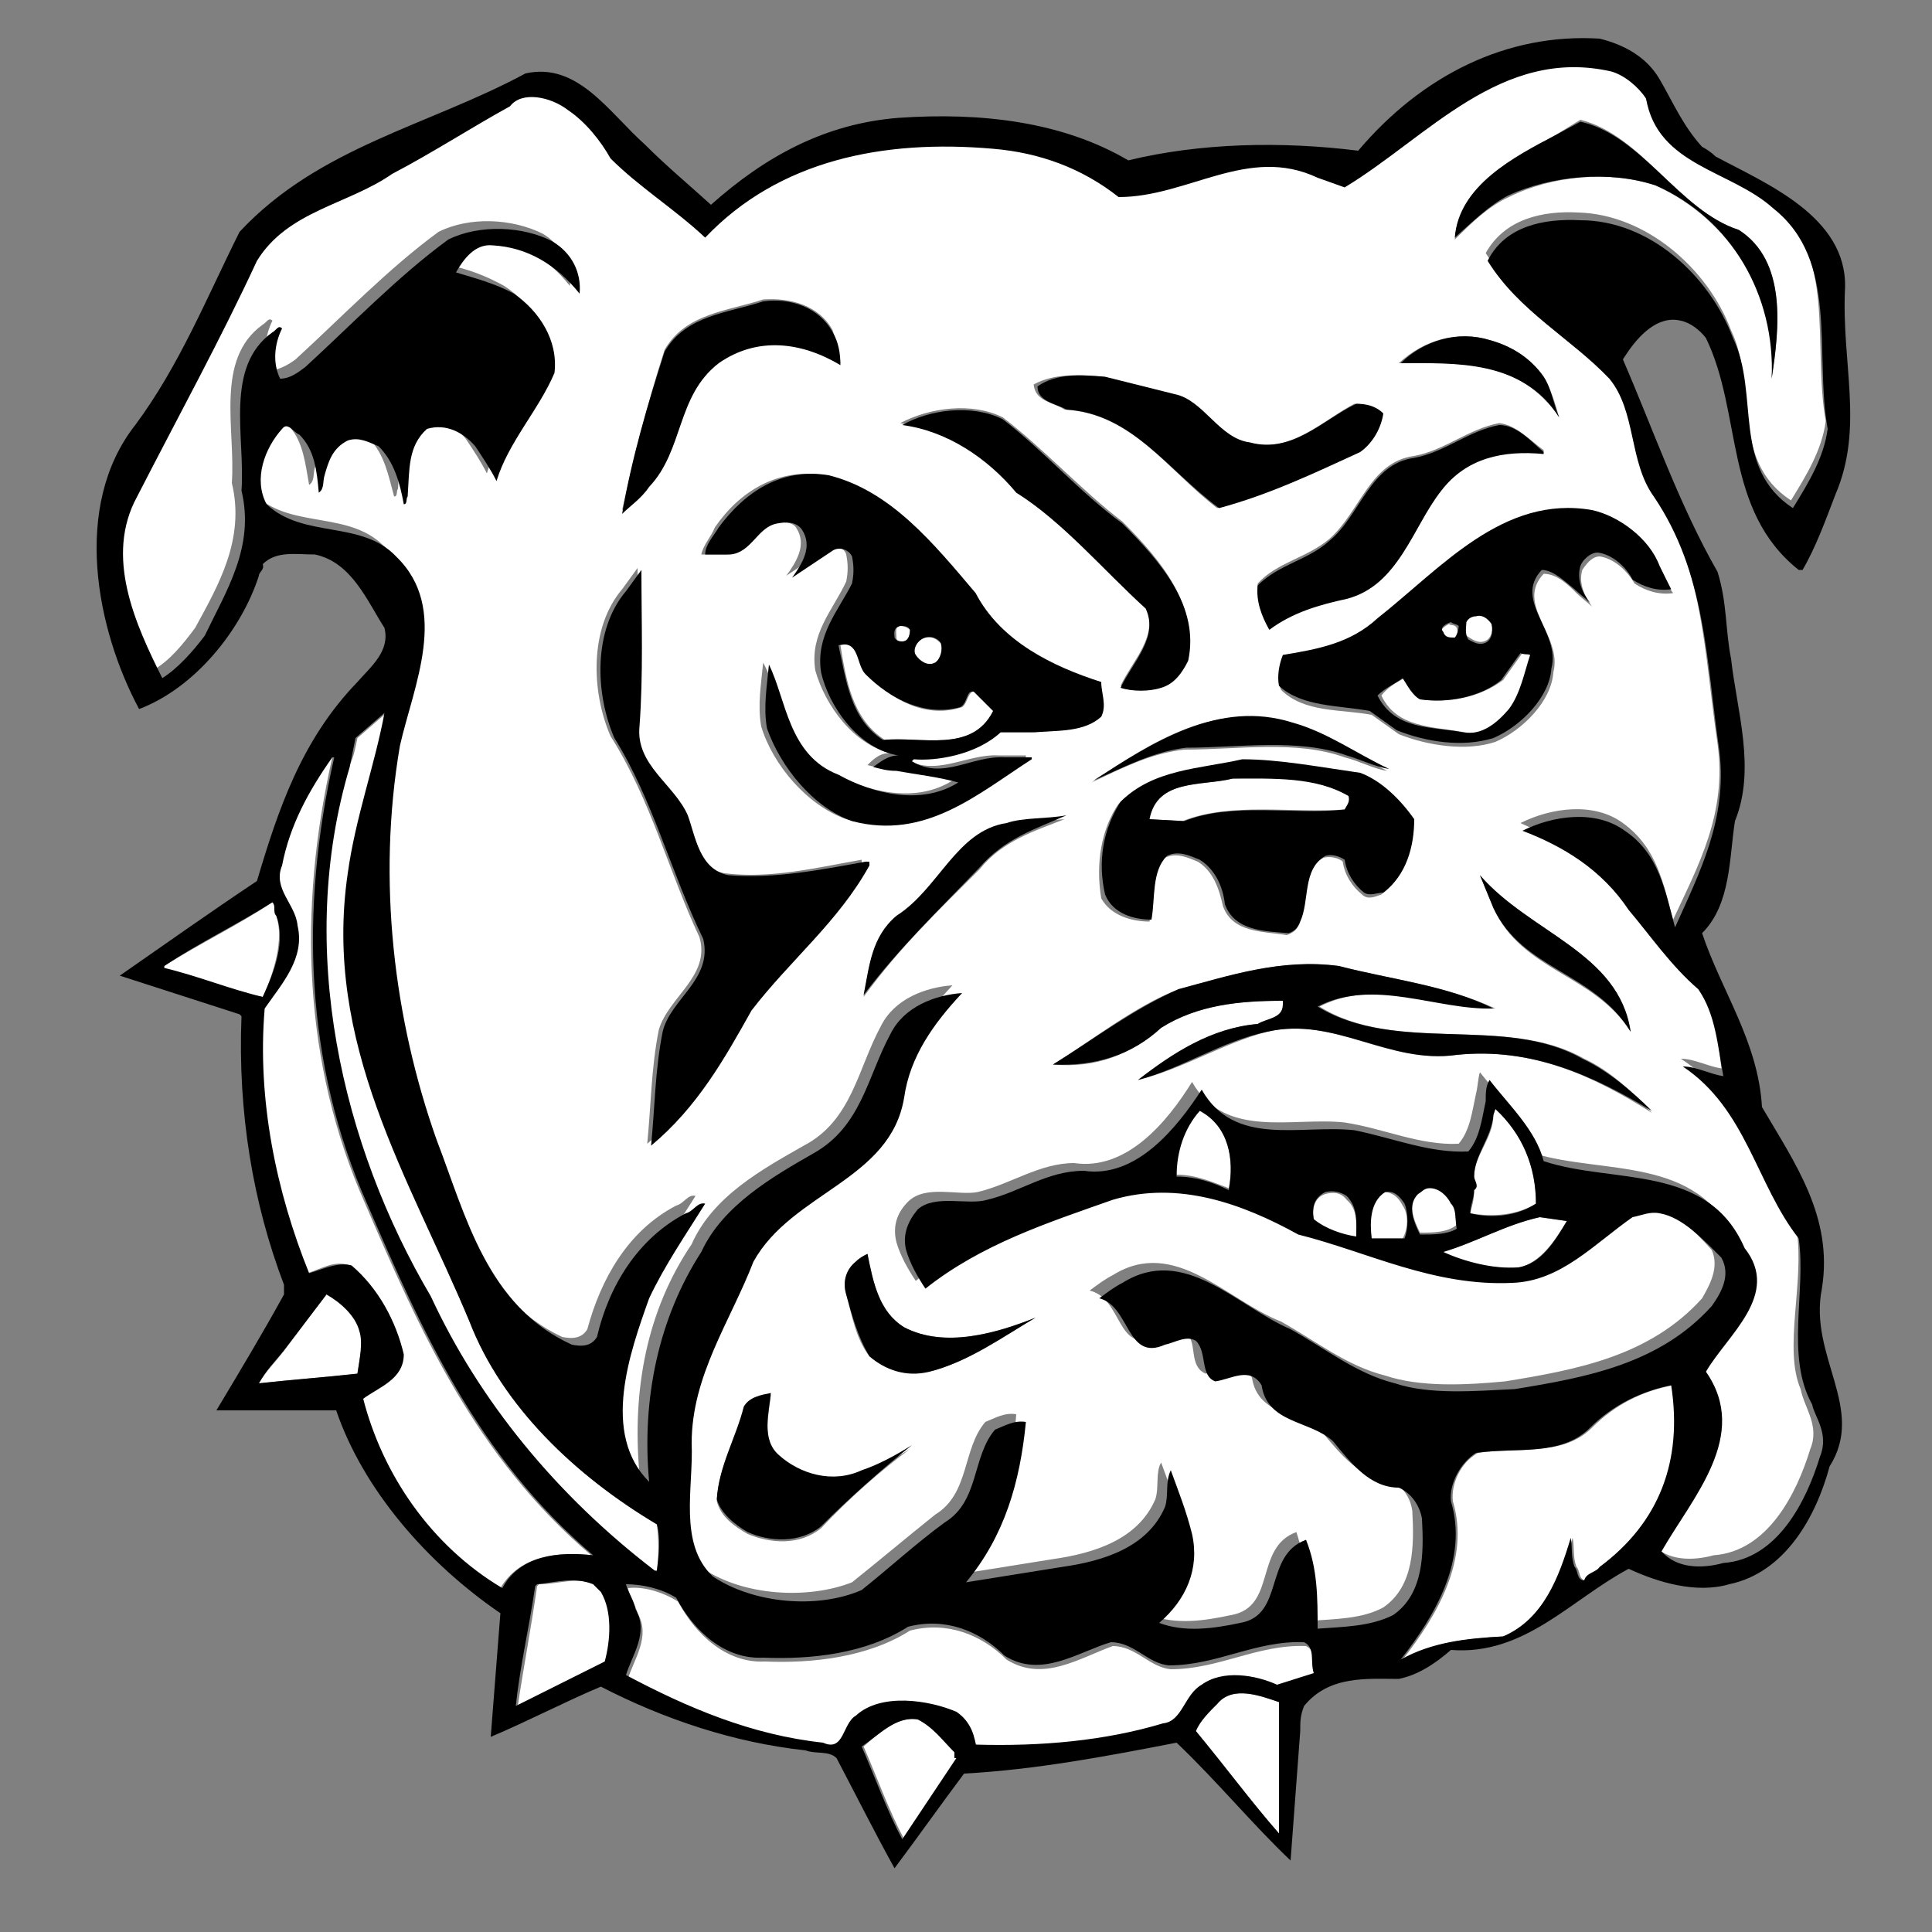 <?xml version="1.0" encoding="utf-8"?>
<!-- Generator: Adobe Illustrator 18.1.1, SVG Export Plug-In . SVG Version: 6.00 Build 0)  -->
<!DOCTYPE svg PUBLIC "-//W3C//DTD SVG 1.1//EN" "http://www.w3.org/Graphics/SVG/1.1/DTD/svg11.dtd">
<svg version="1.1" xmlns="http://www.w3.org/2000/svg" xmlns:xlink="http://www.w3.org/1999/xlink" x="0px" y="0px"
	 viewBox="0 0 100 100" enable-background="new 0 0 100 100" xml:space="preserve">

<rect x="0" y="0" width="100" height="100" fill="#808080" stroke="none"/>

<g id="AREA_2">
	<g>
		<path fill="#FFFFFF" d="M22.2,67.1c2.5,5.4,6.5,10.3,11.6,14.2H34c0.1-0.7,0.1-1.6,0-2.4c-4.2-2.5-8-6.1-9.7-10.5
			c-3-7.3-7.5-14.4-6.2-23.2c0.4-2.9,1.3-5.6,1.9-8.3l-1.5,1.3c-0.1,0.5-0.2,1-0.4,1.4C15.2,49.1,17.6,59.3,22.2,67.1z"/>
		<path fill="#FFFFFF" d="M67.6,85.2c-2.5-0.1-4.5,1.2-7,1.2c-1.1-0.1-1.8-1.2-3-1.2c-1.7,0.6-3.6,1.9-5.5,0.7c-1.3-1.3-3.1-2-5-1.5
			c-2.2,1.4-5.1,1.7-7.5,1.6c-2,0.1-3.6-1.4-4.5-3.1c-0.8-0.5-1.8-0.8-2.6-0.7c0.1,0.5,0.4,0.9,0.5,1.3c0.7,1.2-0.2,2.4-0.5,3.4
			c3.2,1.7,6.5,3.1,10.2,3.5c1.1,0.5,1-1,1.7-1.4c1.3-1.3,3.8-0.8,5.2-0.2c0.6,0.4,0.8,1.1,1,1.7c3.3,0,6.7-0.2,9.7-1.1
			c1-0.1,1.1-1.5,2-2c1.1-0.8,2.8-0.5,3.9,0l1.9-0.5C67.9,86.2,68.2,85.5,67.6,85.2z"/>
		<path fill="#FFFFFF" d="M30.6,80.5c-6-5.1-8.9-11.7-11.7-18.2c-3.2-7.2-3.5-15.2-1.7-23.1h-0.1c-1.2,1.7-2.2,3.5-2.6,5.6
			c-0.5,1.2,0.7,2,0.8,3.1c0.4,1.8-0.8,3-1.7,4.3c-0.5,4.7,0.6,9.5,2.3,13.7c0.7-0.2,1.4-0.7,2.2-0.4c1.5,1.2,2.3,2.8,2.7,4.6
			c0.1,1.3-1.3,1.7-2.1,2.3c1,3.8,3.5,7.6,7.2,9.8C26.9,80.5,28.9,80.3,30.6,80.5z"/>
		<path fill="#FFFFFF" d="M93,63.7c-2.3-2.9-2.7-6.8-6-8.9c0.7,0,1.4,0.4,2.1,0.5c-0.2-1.6-0.3-3.2-1.3-4.5
			c-1.4-1.2-2.5-2.8-3.6-4.1c-1.4-2.1-3.5-3.2-5.5-4.1c1.6-0.8,3.8-1.1,5.3,0c1.8,1.3,2.1,3.2,2.6,5c1.3-2.8,2.8-5.5,2.3-9.1
			c-0.7-4.7-0.7-9.2-3.4-13.2c-1.3-1.8-0.8-4.4-2.3-6.1c-2-2.1-4.7-3.6-6.3-6.1c1-1.8,3-2.2,4.8-2.1c3.5,0.1,6.7,2.9,7.9,6.1
			c1.4,2.9-0.1,6.7,3.1,8.8c0.8-1.3,1.6-2.6,1.8-4.1c-0.7-3.9,0.6-8.7-2.8-11.4c-2.1-2.1-6-2.3-6.6-5.7c-0.4-0.7-1.1-1.3-1.8-1.4
			c-5.6-1.3-9.5,3.4-13.8,6L68.2,9c-3.6-1.6-6.7,1-10.3,1c-1.9-1.4-4.1-2.3-6.5-2.5c-5.6-0.5-11.1,0.7-14.9,4.6
			c-1.6-1.4-3.3-2.5-4.9-4.1c-0.6-0.8-1.4-1.9-2.2-2.5c-1-0.7-2.4-1-3.5-0.4c-2.1,1.1-4.1,2.4-6.1,3.5c-2.3,1.6-5.4,1.9-7,4.5
			c-1.9,4.1-4,8.2-6.2,12.2c-1.6,3.1-0.1,6.7,1.3,9.4c0.9-0.5,1.6-1.4,2.2-2.2c1.2-2.2,2.6-4.6,1.9-7.5c0.2-2.8-0.9-6.4,1.6-8.2
			c0.2-0.1,0.3-0.4,0.5-0.2c-0.4,0.8-0.5,1.8-0.1,2.6c0.5-0.1,0.9-0.3,1.3-0.6c2.4-2.2,4.8-4.7,7.4-6.6c1.6-0.8,3.8-0.7,5.4,0.1
			c1,0.6,1.5,1.7,1.4,2.7c-1.2-1.5-2.7-2.4-4.5-2.5c-0.9-0.1-1.5,0.8-1.9,1.4c1.1,0.2,2.1,0.6,3,1.1c1.4,0.9,2.3,2.4,2.1,4.1
			c-0.8,2-2.4,3.6-3,5.6c-0.3-0.6-0.7-1.2-1.1-1.8c-0.6-0.7-1.5-1.2-2.5-0.9c-1,0.9-0.9,2.1-1,3.5c-0.1,0.1,0,0.4-0.2,0.4
			c-0.3-1.1-0.5-2.2-1.3-3c-0.5-0.2-1-0.6-1.6-0.3c-0.7,0.3-0.9,1.1-1.2,1.8c-0.1,0.3,0,0.7-0.3,0.9c-0.2-1.1-0.3-2.2-1-3
			c-0.3,0-0.6-0.7-0.9-0.3c-0.9,1-1.5,2.6-0.8,3.9c1.9,1.7,4.9,0.7,6.7,2.7c2.8,2.7,1,6.8,0.2,9.8c-1.2,7.1-0.3,14.2,1.9,20.4
			c1.6,3.9,2.7,8.6,7,10.6c0.5,0.1,1,0.1,1.3-0.4c0.7-2.6,2.1-5.1,4.6-6.4c0.4-0.1,0.6-0.6,1-0.5c-1,1.6-2.1,3.2-2.9,4.9
			c-1,2.8-2.5,7,0,9.5c-0.4-4.4,0.4-8.5,2.7-11.9c1.1-2.5,3.7-3.9,5.8-5.1c2.5-1.3,2.8-4,4-6.2c0.7-1.4,2.3-2,3.7-2.1
			c-1.5,1.6-2.7,3.3-3,5.4c-0.7,4.3-5.9,4.9-7.8,8.5c-1.2,3.1-3.1,5.9-3.2,9.4c0.1,2.4-0.7,5.2,1.1,6.9c2.1,1.4,5.4,1.6,7.7,0.7
			c1.5-1.2,2.8-2.3,4.3-3.5c1.8-1.1,1.4-3.4,2.6-4.8c0.5-0.2,1-0.5,1.6-0.4c-0.2,3.1-1.1,5.9-3.1,8.3l5-0.8c2.1-0.3,4.4-1,5.3-3.1
			c0.2-0.6,0-1.4,0.3-1.9c0.4,1.1,0.8,2.1,1.1,3.3c0.4,1.8-0.3,3.4-1.7,4.6c1.4,0.5,2.8,0.3,4.2,0c2.4-0.4,1.2-3.5,3.4-4.3
			c0.5,1.5,0.6,3,0.6,4.6c1.4-0.1,2.8-0.1,3.9-0.7c1.6-1.1,1.6-3.2,1.5-5c-0.1-0.7-0.5-1.3-1.2-1.6c-1.4,0-2.5-1.3-3.4-2.4
			c-1.2-1.1-3.4-0.9-3.7-2.9c-0.6-1-1.6-0.3-2.4-0.2c-0.9-0.4-0.4-1.6-1-2.1c-0.5-0.3-1.1,0-1.6,0.2c-2,0.9-1.7-2-3.4-2.4
			c0.4-0.3,0.8-0.6,1.2-0.8c3.2-2,5.9,1.3,8.7,2.4c1.8,1,3.4,2.3,5.4,2.8c1.8,0.6,4.1,0.5,6.2,0.3c3.7-0.6,7.5-1.3,10.2-4.3
			c0.4-0.7,0.9-1.6,0.5-2.5c-0.9-1-2-2.1-3.2-2.3c-0.5-0.1-0.9,0-1.4,0.2c-2,1.4-3.7,3.3-6.2,3.4c-4.1,0.2-7.4-1.6-11.1-2.5
			c-2.9-1.6-6.1-2.8-9.6-1.8c-3.4,1.2-6.8,2.2-9.7,4.6c-0.4-0.6-0.8-1.3-1-2c-0.2-0.8,0-1.5,0.6-2.1c0.9-0.9,2.6-0.3,3.6-0.5
			c1.7-0.4,3.2-1.5,5-1.5c2.7,0.4,4.8-2.1,6.1-4.2c1.7,3,5.2,1.8,7.9,2.1c2,0.3,3.9,1.2,5.9,1.1c0.6-0.7,0.7-1.7,0.9-2.6
			c0.1-0.4,0.1-0.8,0.2-1.1c1.1,1.4,2.4,2.6,2.8,4.2c3.6,1.1,8.5,0.1,10.4,4.5c1.9,2.4-0.9,4.5-2,6.4c2.3,3.3-0.7,6.5-2.3,9.3
			c0.8,0.9,2.1,0.9,3.2,0.6c2.8-0.2,4.3-3.2,5-5.5c0.5-1.2-0.3-2.1-0.5-3.1C92.3,69.8,93.4,66.4,93,63.7z M42.5,79.1
			c-1.1,0.9-2.6,0.8-3.8,0.3c-0.7-0.4-1.4-0.9-1.6-1.7c0.1-1.8,1-3.2,1.4-4.8c0.2-0.6,0.9-0.6,1.4-0.7c-0.1,1-0.5,2.4,0.4,3.2
			c1.1,1,2.8,1.5,4.2,0.9c0.9-0.3,1.8-0.8,2.6-1.3C45.6,76.1,43.9,77.6,42.5,79.1z M46.8,68.7c2.1,1.1,4.8,0.3,6.8-0.5
			c-1.7,1-3.5,2.3-5.5,2.8c-1.2,0.2-2.2-0.1-3.1-0.8c-0.7-0.9-0.9-2.1-1.2-3.2c-0.2-0.6,0-1.3,0.5-1.7c0.2-0.2,0.4-0.3,0.6-0.4
			C45.2,66.4,45.5,67.9,46.8,68.7z M84.4,53.4c-1.9-3-5.6-3.1-7.1-6.4l-0.7-1.7C79.2,48.3,83.8,49.3,84.4,53.4z M82.5,26.6
			c1.4,0.3,2.9,1.5,3.5,2.9c0.2,0.4,0.3,0.8,0.6,1.2c-0.7,0.1-1.4-0.1-2-0.5c-0.4-0.7-1.1-1.3-1.8-1.4c-0.4,0-0.7,0.4-0.9,0.7
			c-0.2,0.7,0.1,1.3,0.5,1.9c-0.2-0.2-0.6-0.5-0.8-0.7c-0.4-0.4-1-1-1.7-1c-1.5,1.6,1,3.2,0.5,5.1c-0.1,1.5-1.6,3-3,3.6
			c-1.5,0.5-3.5,0.2-5-0.4l-1.4-1c-1.6-0.3-3.5-0.1-4.7-1.3c-0.2-0.5,0-1.1,0.2-1.6c1.8-0.3,3.6-0.7,5-1.7
			C74.7,29.6,77.9,25.8,82.5,26.6z M51.7,39.1l1.4,0v0.1c-2.8,1.8-5.5,4.2-9.3,3.2c-2-0.7-3.8-2.8-4.4-4.8c-0.2-1.1,0-2.2,0.1-3.3
			c1,1.8,1.1,4.8,3.6,5.7c1.8,1,4.3,1.6,6.2,0.4c-1-0.3-2.1-0.4-3.2-0.6c-0.4,0-0.8-0.1-1.2-0.2c0.3-0.3,0.7-0.7,1.3-0.6
			c-2-0.4-3.5-2.5-4-4.3c-0.3-1.9,0.9-3.1,1.6-4.6c0.1-0.5,0.1-0.9,0-1.4c-0.1-0.4-0.7-0.5-1-0.3l-2.1,1.4c0.5-0.7,1.1-1.6,0.5-2.5
			C41,27,40.5,27,40,27.1c-1,0.3-1.3,1.5-2.4,1.6h-1.3c0.1-0.5,0.5-0.9,0.7-1.4c1.3-1.9,3.3-3.1,5.7-2.7c3.2,0.8,5.4,3.5,7.6,6.1
			c1.4,2.5,4.1,3.8,6.5,4.6c0,0.6,0.3,1.3,0,1.8c-0.9,0.8-2.2,0.7-3.4,0.8h-1.8c-1.3,1.1-3.4,1.5-4.8,1.2l-0.1,0.1
			C48.4,40.3,50,39,51.7,39.1z M66.8,37.5c1.8,0.5,3.4,1.6,5,2.4c-0.7-0.1-1.4-0.5-2.2-0.7c-2.5-0.9-5.5-0.4-8.3-0.4
			c-1.8,0.2-3.3,1-4.8,1.7C59.6,38.4,63,36.2,66.8,37.5z M65.1,30.2c1-1.1,2.5-1.3,3.7-2.3c1.6-1.4,2.1-4,4.4-4.3
			c1.6-0.3,2.8-1.4,4.4-1.7c0.9,0.1,1.6,0.9,2.3,1.4v0.1c-2.1-0.1-4,0.2-5.3,1.9c-1.4,1.9-2.2,5-4.9,5.5c-1.4,0.3-2.8,0.6-4,1.6
			C65.4,31.8,65,30.9,65.1,30.2z M57.9,41.6c1.7-1.7,4.1-1.7,6.3-2.2c1.9,0,4,0.4,6.1,0.7c1.2,0.4,2.1,1.4,2.8,2.4
			c0,1.4-0.4,2.9-1.6,3.8c-0.3,0.1-0.7,0.3-1,0c-0.5-0.4-0.9-1-1-1.7c-0.2-0.2-0.7-0.3-1-0.2c-1.3,0.7-0.8,2.3-1.3,3.4
			c0,0.3-0.3,0.5-0.6,0.6c-1.2-0.2-2.8-0.1-3.3-1.5c-0.2-0.9-0.5-1.8-1.3-2.3c-0.5-0.2-1.1-0.5-1.7-0.2c-0.8,0.8-0.6,2.2-0.8,3.3
			c-0.9,0-2-0.3-2.5-1.2C56.7,44.7,57,42.9,57.9,41.6z M80.5,7l1.3-0.8C85,7,86.9,10.9,90,11.9c2.5,1.6,2.1,5.1,1.7,7.7
			c0.3-4.3-2.1-8.2-6-10c-2.4-0.8-5.4-0.5-7.6,0.6c-1.1,0.5-2,1.4-2.8,2.2C75.5,9.6,78.4,8.2,80.5,7z M77.1,17.6
			c1.1,0.3,2.1,0.9,2.8,1.9c0.4,0.7,0.6,1.4,0.8,2.1c-2-3-5.4-2.9-8.3-2.8C73.7,17.6,75.4,17.1,77.1,17.6z M57.1,19.5l3.6,0.9
			c1.5,0.3,2.4,2.3,3.9,2.5c2.2,0.6,3.8-1.1,5.5-2c0.6,0,1,0.2,1.4,0.5c-0.1,0.8-0.5,1.5-1.2,2c-2.4,1.1-4.8,2.2-7.3,2.9
			c-2.6-2-4.4-4.9-7.9-5.1c-0.6-0.4-1.5-0.4-1.6-1.3C54.6,19.3,55.9,19.4,57.1,19.5z M51.9,21.6c2.1,1.6,4.1,3.8,6.2,5.4
			c2,2,3.9,4.3,3.4,7.1c-0.3,0.6-0.7,1.2-1.4,1.4c-0.6,0.2-1.5,0.2-2.1,0c0.6-1.3,2-2.6,1.3-4.1c-2.1-2-4.2-4.4-6.7-6
			c-1.5-1.8-3.6-3.1-6-3.5C48.1,21.1,50.3,20.8,51.9,21.6z M34.4,18.1c1.1-1.9,3.3-2,5.1-2.6c1.4-0.1,2.9,0.3,3.6,1.6
			c0.2,0.6,0.3,1.1,0.4,1.7c-2-1.2-4.3-1.5-6.3-0.1c-2.2,1.7-1.8,4.6-3.6,6.4c-0.4,0.5-0.9,0.9-1.4,1.3
			C32.8,23.7,33.5,20.9,34.4,18.1z M38.7,52.2c-1.4,2.5-2.8,5-5.2,7c0.2-2,0.2-3.9,0.6-5.9c0.5-1.7,2.7-2.8,2.1-4.8
			c-1.6-3.4-2.5-7.1-4.6-10.4c-1-2.3-1.1-5.6,0.6-7.6l0.8-1.1c0,2.7,0.1,5.4-0.1,8.1c-0.2,2,1.8,3,2.5,4.6c0.4,1.2,0.6,2.8,2.1,3.1
			c2.4,0.3,4.8-0.3,7.1-0.7v0.2C43.2,47.6,40.6,49.7,38.7,52.2z M50.7,45c-2.2,2.2-4.1,4-6,6.6c0.3-1.5,0.4-3.1,1.7-4.1
			c2.2-1.4,3.1-4.4,5.7-4.8c0.9-0.3,2-0.2,3-0.3C53.6,43,51.9,43.5,50.7,45z M75.4,54.6c-3.6,0.5-6.3-2-9.8-1.2
			c-2.3,0.6-4.3,1.9-6.7,2.5c1.9-1.4,3.9-2.7,6.2-2.9c0.4-0.3,1.3-0.2,1.3-1v-0.2c-2.2,0-4.4,0.2-6.3,1.4c-1.6,1.4-3.4,2.1-5.6,1.9
			c2.1-1.3,4.2-3,6.5-3.9c2.7-0.7,5.3-1.6,8.3-1.2c2.7,0.7,5.5,1,8.1,2.2c-2.9,0-6.2-1.6-9.1-0.1c4,2.5,9.7,0.4,13.7,2.7
			c1.3,0.6,2.5,1.7,3.5,2.8C82.5,55.7,79.3,54.2,75.4,54.6z"/>
		<path fill="#FFFFFF" d="M69.6,41.9c0.1-0.2,0.3-0.4,0.2-0.7c-1.7-1-3.8-1-6-0.9c-1.6,0.4-3.9,0-4.4,2.1l1.8,0.1
			C63.7,41.5,66.9,42.1,69.6,41.9z"/>
		<path fill="#FFFFFF" d="M75.2,33.1c0.2-0.1,0.3-0.3,0.2-0.6c-0.1-0.2-0.3-0.1-0.4-0.2c-0.2,0.1-0.5,0.3-0.4,0.5
			C74.7,33,75,33.1,75.2,33.1z"/>
		<path fill="#FFFFFF" d="M76.8,33.2c0.4-0.1,0.5-0.6,0.4-1c-0.2-0.2-0.4-0.5-0.8-0.4c-0.2,0-0.4,0.2-0.5,0.3
			c-0.1,0.2-0.1,0.6,0,0.8C76.2,33.1,76.5,33.3,76.8,33.2z"/>
		<path fill="#FFFFFF" d="M75.8,37.9c1,0.2,1.8-0.5,2.4-1.2c0.6-0.9,0.8-1.9,1.1-2.8c-0.2,0-0.4,0-0.5-0.1l-1,1.4
			c-1.2,0.9-2.8,1.2-4.2,1c-0.5-0.2-0.7-0.7-0.9-1.1c-0.4,0.2-0.9,0.5-1.2,0.9C72.3,37.7,74.2,37.6,75.8,37.9z"/>
		<path fill="#FFFFFF" d="M51.5,36.8l-1-1c-0.4-0.1-0.4,0.6-0.7,0.8c-1.8,0.6-3.6-0.3-4.9-1.7c-0.5-0.5-0.3-1.8-1.4-1.5
			c0.3,1.8,0.6,3.8,2.3,4.9C47.7,38.1,50.3,39,51.5,36.8z"/>
		<path fill="#FFFFFF" d="M46.7,33.2c0.3,0,0.4-0.3,0.4-0.6c-0.1-0.1-0.3-0.2-0.5-0.2c-0.3,0-0.2,0.4-0.2,0.6
			C46.4,33.2,46.6,33.2,46.7,33.2z"/>
		<path fill="#FFFFFF" d="M48.4,34.3c0.3-0.2,0.4-0.7,0.3-1c-0.2-0.2-0.5-0.4-0.8-0.3c-0.4,0.1-0.7,0.6-0.5,1
			C47.6,34.3,48,34.5,48.4,34.3z"/>
		<path fill="#FFFFFF" d="M62.1,57.4c-0.8,1-1.3,2.2-1.2,3.4c1,0,1.9,0.4,2.7,0.7C63.9,60,63.6,58.3,62.1,57.4z"/>
		<path fill="#FFFFFF" d="M68.6,61.8C68,62,67.9,62.6,68,63.2c0.6,0.4,1.5,0.8,2.2,0.9c0-0.7,0.1-1.5-0.5-2
			C69.4,61.7,69,61.7,68.6,61.8z"/>
		<path fill="#FFFFFF" d="M71.6,61.7c-0.8,0.5-0.8,1.5-0.7,2.4h1.7c0.3-0.5,0.3-1.3,0-1.7C72.4,62,72.1,61.7,71.6,61.7z"/>
		<path fill="#FFFFFF" d="M74,61.4c-0.2,0-0.4,0.2-0.6,0.3c-0.6,0.6-0.2,1.5,0.1,2.1c0.7,0,1.4,0,1.9-0.4c-0.1-0.4,0-0.9-0.3-1.3
			C74.9,61.8,74.5,61.4,74,61.4z"/>
		<path fill="#FFFFFF" d="M76.1,62.8c1.2,0.2,2.4,0.1,3.4-0.5c0-2-0.7-3.6-2.1-4.9l-0.1,0.3c0,1.2-1,2.1-1,3.2c0,0.2,0.2,0.5,0,0.7
			C76.3,62.1,76.2,62.4,76.1,62.8z"/>
		<path fill="#FFFFFF" d="M81.1,63.2L79.7,63c-1.8,0.4-3.3,1.3-5,1.8c1.1,0.6,2.6,0.9,3.9,0.8C79.7,65.4,80.5,64.2,81.1,63.2z"/>
		<path fill="#FFFFFF" d="M86.6,71.7c-1.6,0.3-3,1-4.2,2.2c-1.5,1.5-3.9,1-5.9,1.3c-0.9,0.5-1.4,1.6-1.3,2.5c0.9,3-0.8,5.9-2.6,8.2
			c1.5-0.9,3.4-1.1,5.3-1.2c2.1-0.9,2.9-3.1,3.5-5.1c0.1,0.5,0,1,0.2,1.5c0.2,0.2,0.1,0.7,0.5,0.7c0.1-0.4,0.6-0.4,0.8-0.7
			C85.9,78.8,87.1,75.6,86.6,71.7z"/>
		<path fill="#FFFFFF" d="M63,88.2c-0.5,0.4-0.9,0.9-1.1,1.4c1.4,1.8,2.9,3.7,4.3,5.3l0-6.8C65.3,87.8,63.8,87.2,63,88.2z"/>
		<path fill="#FFFFFF" d="M47.6,89c-1.2-0.2-2.1,0.7-2.9,1.4c0.7,1.6,1.3,3.3,2.1,4.8l2.8-4.2v-0.2C48.9,90.1,48.4,89.4,47.6,89z"/>
		<path fill="#FFFFFF" d="M30.8,82c-1-0.4-1.9,0-2.9,0l-0.1,0.1c-0.3,2.1-0.7,4.2-1,6.2l4.6-2.3c0.2-1.1,0.4-2.6-0.1-3.6L30.8,82z"
			/>
		<path fill="#FFFFFF" d="M16.9,67l-2.2,2.9c-0.5,0.7-0.9,1-1.3,1.7c1.8-0.2,3.3-0.3,5.1-0.5c0.1-0.7,0.3-1.6,0.2-2.3
			C18.4,68,17.6,67.4,16.9,67z"/>
		<path fill="#FFFFFF" d="M14.3,47.4c-0.1-0.2,0-0.5-0.2-0.7c-1.8,1.2-3.7,2.1-5.6,3.3v0.2c1.7,0.4,3.4,1.1,5.1,1.4
			C14.2,50.3,14.7,48.6,14.3,47.4z"/>
	</g>
</g>
<g id="AREA_1">
	<g>
		<path d="M94.3,66.7c0.6-3.7-1.4-6.5-3.1-9.4c-0.2-3.4-2.1-6-3.1-9c1.5-1.5,1.4-3.9,1.7-5.8c1.1-2.7,0.1-5.7-0.2-8.4
			c-0.3-1.5-0.2-2.9-0.7-4.5c-2-3.5-3.3-7.3-4.9-11l0.2-0.3c0.6-0.9,1.6-2,2.8-1.7c0.5,0.1,1,0.5,1.3,0.9c1.9,3.9,0.9,8.9,4.8,12
			h0.2c0.7-1.2,1.2-2.6,1.7-3.9c1.5-3.5,0.3-6.8,0.5-10.7c0.1-3.7-4.1-5.4-6.7-6.8c-0.2-0.2-0.5-0.4-0.7-0.5c-1-1.1-1.5-2.3-2.2-3.5
			C85.2,2.9,84,2.3,82.8,2C78,1.7,73.6,3.9,70.3,7.8c-4-0.5-8.2-0.4-11.9,0.5C55,6.3,50.8,5.8,46.5,6.1c-3.8,0.3-6.9,2-9.7,4.5
			c-1.1-1-2.3-2-3.4-3.1c-1.9-1.7-3.5-4.3-6.2-3.7c-5,2.7-10.7,3.8-14.8,8.2c-1.7,3.4-3.1,6.9-5.4,10C3.7,26.2,5,32.6,7.2,36.7
			c2.9-1.1,5.3-4.1,6.2-6.9c0-0.2,0.3-0.3,0.2-0.6c0.7-0.7,1.7-0.5,2.7-0.5c1.9,0.4,2.7,2.4,3.6,3.8c0.3,1.2-0.7,2-1.4,2.8
			c-2.9,3-4.1,6.6-5.2,10.3c-2.4,1.6-4.8,3.3-7.1,4.9l6.2,2l0.1,0.1c-0.2,5,0.6,9.7,2.2,13.9v0.5c-1.1,2-2.3,4-3.5,6h6.2
			c1.4,4.1,4.7,7.9,8.5,10.5l-0.5,6.4c1.9-0.8,3.8-1.8,5.7-2.6c3.3,1.7,6.9,2.9,10.6,3.3c0.5,0.2,1.2,0,1.6,0.4c1,1.9,2,3.9,3,5.7
			c1.2-1.6,2.4-3.3,3.6-4.9c3.7-0.2,7.4-0.9,11-1.6c2.1,2,3.9,4.2,5.9,6.1l0.5-6.7c0-0.5,0-0.8,0.2-1.3c1.3-1.6,3.3-1.4,4.9-1.4
			c1-0.2,1.9-0.8,2.7-1.5c3.8,0.3,6.2-2.6,9.2-4.2c1.5,0.7,3.5,1.3,5.2,0.8c2.9-0.6,4.5-3.5,5.2-6.1C96.6,72.9,93.6,70.2,94.3,66.7z
			 M18.4,38.2l1.5-1.3c-0.5,2.7-1.5,5.4-1.9,8.3C16.7,54,21.2,61,24.3,68.4c1.7,4.4,5.5,8,9.7,10.5c0.2,0.7,0.1,1.6,0,2.4h-0.1
			c-5.1-3.9-9.1-8.8-11.6-14.2c-4.6-7.8-7-18-4.2-27.4C18.2,39.2,18.3,38.7,18.4,38.2z M8.5,50.1V50c1.8-1.2,3.7-2.1,5.6-3.3
			c0.2,0.2,0,0.5,0.2,0.7c0.5,1.3-0.1,2.9-0.7,4.2C11.9,51.2,10.2,50.5,8.5,50.1z M18.5,71.1c-1.8,0.2-3.3,0.3-5.1,0.5
			c0.4-0.7,0.8-1.1,1.3-1.7l2.2-2.9c0.7,0.4,1.5,1.1,1.7,1.9C18.8,69.5,18.6,70.4,18.5,71.1z M26,82.2c-3.7-2.2-6.2-5.9-7.2-9.8
			c0.8-0.6,2.1-1,2.1-2.3c-0.4-1.7-1.3-3.4-2.7-4.6c-0.7-0.2-1.5,0.2-2.2,0.4c-1.7-4.2-2.7-9-2.3-13.7c0.9-1.3,2.1-2.6,1.7-4.3
			c-0.1-1.1-1.3-1.9-0.8-3.1c0.4-2.1,1.4-3.9,2.6-5.6h0.1c-1.8,7.9-1.5,15.9,1.7,23.1c2.8,6.5,5.7,13.1,11.7,18.2
			C28.9,80.3,26.9,80.5,26,82.2z M31.3,86l-4.6,2.3c0.2-2,0.7-4.1,1-6.2l0.1-0.1c1-0.1,1.9-0.4,2.9,0l0.4,0.4
			C31.7,83.4,31.6,84.9,31.3,86z M49.5,91l-2.8,4.2c-0.8-1.5-1.4-3.2-2.1-4.8c0.9-0.6,1.8-1.6,2.9-1.4c0.8,0.4,1.3,1.1,1.9,1.7V91z
			 M61.9,89.6c0.2-0.5,0.7-1,1.1-1.4c0.8-1,2.3-0.4,3.2-0.1l0,6.8C64.8,93.3,63.4,91.4,61.9,89.6z M66.1,87.2
			c-1.1-0.5-2.8-0.8-3.9,0c-0.9,0.5-1,1.9-2,2c-3,0.9-6.3,1.2-9.7,1.1c-0.1-0.7-0.4-1.3-1-1.7c-1.4-0.6-3.9-1-5.2,0.2
			c-0.7,0.4-0.6,1.9-1.7,1.4c-3.7-0.4-7-1.8-10.2-3.5c0.3-1,1.2-2.2,0.5-3.4c-0.1-0.5-0.4-0.9-0.5-1.3c0.8,0,1.8,0.2,2.6,0.7
			c0.9,1.7,2.5,3.2,4.5,3.1c2.5,0.1,5.3-0.2,7.5-1.6c1.9-0.5,3.7,0.2,5,1.5c1.9,1.2,3.8-0.2,5.5-0.7c1.2,0,1.9,1.1,3,1.2
			c2.5,0,4.5-1.3,7-1.2c0.6,0.3,0.3,1,0.5,1.6L66.1,87.2z M82.8,81.1c-0.2,0.3-0.7,0.3-0.8,0.7c-0.4,0-0.3-0.5-0.5-0.7
			c-0.2-0.5-0.1-1-0.2-1.5c-0.6,2-1.4,4.2-3.5,5.1c-1.9,0.1-3.7,0.3-5.3,1.2c1.8-2.3,3.5-5.2,2.6-8.2c-0.1-0.9,0.5-2,1.3-2.5
			c2.1-0.3,4.4,0.2,5.9-1.3c1.2-1.2,2.7-1.9,4.2-2.2C87.1,75.6,85.9,78.8,82.8,81.1z M94.2,75.4c-0.7,2.3-2.2,5.3-5,5.5
			c-1.1,0.3-2.4,0.3-3.2-0.6c1.6-2.8,4.6-6,2.3-9.3c1.1-1.9,3.9-4,2-6.4c-1.9-4.4-6.8-3.3-10.4-4.5c-0.4-1.6-1.8-2.9-2.8-4.2
			c-0.2,0.3-0.2,0.7-0.2,1.1c-0.2,0.9-0.3,1.9-0.9,2.6c-2,0.1-3.9-0.7-5.9-1.1c-2.8-0.3-6.2,0.9-7.9-2.1c-1.3,2-3.4,4.6-6.1,4.2
			c-1.9,0-3.3,1.1-5,1.5c-1,0.3-2.7-0.3-3.6,0.5c-0.5,0.6-0.8,1.3-0.6,2.1c0.2,0.7,0.6,1.4,1,2c2.9-2.3,6.3-3.4,9.7-4.6
			c3.4-1,6.7,0.2,9.6,1.8c3.6,0.9,7,2.7,11.1,2.5c2.5-0.1,4.2-2,6.2-3.4c0.5-0.1,0.9-0.3,1.4-0.2c1.2,0.2,2.3,1.4,3.2,2.3
			c0.5,0.9,0,1.8-0.5,2.5c-2.7,3-6.5,3.7-10.2,4.3c-2.1,0.1-4.4,0.3-6.2-0.3c-2-0.5-3.6-1.8-5.4-2.8c-2.8-1.2-5.5-4.4-8.7-2.4
			c-0.4,0.2-0.8,0.5-1.2,0.8c1.6,0.4,1.4,3.3,3.4,2.4c0.5-0.1,1.1-0.5,1.6-0.2c0.6,0.6,0.2,1.8,1,2.1c0.8-0.1,1.8-0.8,2.4,0.2
			c0.3,2,2.5,1.8,3.7,2.9c0.9,1.1,1.9,2.4,3.4,2.4c0.7,0.3,1.1,1,1.2,1.6c0.1,1.8,0.1,3.9-1.5,5c-1.2,0.6-2.6,0.6-3.9,0.7
			c0-1.6,0-3.1-0.6-4.6c-2.2,0.8-1.1,3.9-3.4,4.3c-1.4,0.3-2.9,0.5-4.2,0c1.4-1.2,2.1-2.8,1.7-4.6c-0.3-1.2-0.7-2.2-1.1-3.3
			c-0.3,0.6-0.1,1.3-0.3,1.9c-0.9,2.1-3.2,2.8-5.3,3.1l-5,0.8c2-2.4,2.8-5.2,3.1-8.3c-0.6-0.1-1.1,0.2-1.6,0.4
			c-1.2,1.4-0.8,3.7-2.6,4.8c-1.5,1.1-2.8,2.3-4.3,3.5c-2.3,1-5.6,0.7-7.7-0.7c-1.8-1.7-1-4.6-1.1-6.9c0-3.5,2-6.3,3.2-9.4
			c2-3.6,7.1-4.2,7.8-8.5c0.3-2.1,1.5-3.8,3-5.4c-1.4,0.1-3,0.7-3.7,2.1c-1.2,2.2-1.5,4.8-4,6.2c-2.1,1.2-4.7,2.7-5.8,5.1
			c-2.2,3.4-3.1,7.6-2.7,11.9c-2.5-2.5-1-6.7,0-9.5c0.8-1.7,1.9-3.3,2.9-4.9c-0.4-0.1-0.6,0.4-1,0.5c-2.5,1.3-4,3.8-4.6,6.4
			c-0.3,0.5-0.8,0.5-1.3,0.4c-4.4-2-5.5-6.7-7-10.6c-2.2-6.2-3.1-13.4-1.9-20.4c0.7-3.1,2.6-7.1-0.2-9.8c-1.8-1.9-4.8-0.9-6.7-2.7
			c-0.7-1.3-0.1-2.9,0.8-3.9c0.3-0.4,0.6,0.2,0.9,0.3c0.8,0.8,0.9,1.9,1,3c0.3-0.2,0.2-0.6,0.3-0.9c0.2-0.7,0.4-1.4,1.2-1.8
			c0.6-0.2,1.1,0.1,1.6,0.3c0.8,0.8,1.1,1.9,1.3,3c0.2,0,0.1-0.3,0.2-0.4c0.1-1.4,0-2.6,1-3.5c1-0.3,1.9,0.2,2.5,0.9
			c0.4,0.6,0.8,1.2,1.1,1.8c0.6-2,2.2-3.7,3-5.6c0.2-1.7-0.8-3.2-2.1-4.1c-0.9-0.5-2-0.8-3-1.1c0.4-0.7,1-1.5,1.9-1.4
			c1.8,0.1,3.3,1,4.5,2.5c0.1-1.1-0.4-2.1-1.4-2.7c-1.5-0.8-3.8-0.9-5.4-0.1c-2.6,1.9-5,4.4-7.4,6.6c-0.4,0.3-0.8,0.6-1.3,0.6
			c-0.4-0.8-0.3-1.8,0.1-2.6c-0.2-0.2-0.3,0.1-0.5,0.2c-2.5,1.8-1.4,5.4-1.6,8.2c0.7,2.9-0.8,5.2-1.9,7.5c-0.6,0.8-1.4,1.7-2.2,2.2
			c-1.4-2.8-3-6.3-1.3-9.4c2.1-4.1,4.3-8.1,6.2-12.2c1.6-2.6,4.7-2.9,7-4.5c2.1-1.1,4.1-2.4,6.1-3.5C27,4.7,28.5,5,29.4,5.7
			c0.9,0.6,1.7,1.6,2.2,2.5c1.5,1.5,3.3,2.6,4.9,4.1c3.8-4,9.2-5.1,14.9-4.6c2.4,0.2,4.6,1,6.5,2.5c3.6,0,6.7-2.7,10.3-1l1.4,0.5
			c4.3-2.6,8.1-7.3,13.8-6c0.7,0.2,1.4,0.8,1.8,1.4c0.6,3.5,4.4,3.7,6.6,5.7c3.4,2.7,2.1,7.5,2.8,11.4c-0.2,1.5-1,2.8-1.8,4.1
			c-3.2-2.1-1.7-5.9-3.1-8.8c-1.2-3.2-4.3-6.1-7.9-6.1c-1.9-0.1-3.9,0.3-4.8,2.1c1.6,2.6,4.3,4,6.3,6.1c1.4,1.7,1,4.3,2.3,6.1
			c2.7,4,2.7,8.4,3.4,13.2c0.4,3.5-1,6.2-2.3,9.1c-0.5-1.8-0.8-3.8-2.6-5c-1.5-1.1-3.7-0.8-5.3,0c2.1,0.8,4.1,2,5.5,4.1
			c1.1,1.3,2.2,2.9,3.6,4.1c0.9,1.3,1,2.9,1.3,4.5c-0.7-0.1-1.4-0.5-2.1-0.5c3.3,2.2,3.8,6.1,6,8.9c0.4,2.7-0.7,6.1,0.7,8.6
			C93.9,73.3,94.7,74.2,94.2,75.4z M79.7,63l1.4,0.2c-0.6,1-1.3,2.2-2.5,2.4c-1.3,0.1-2.8-0.3-3.9-0.8C76.4,64.3,77.9,63.4,79.7,63z
			 M73.5,63.9c-0.3-0.6-0.7-1.5-0.1-2.1c0.2-0.1,0.3-0.3,0.6-0.3c0.5,0,0.9,0.4,1.1,0.8c0.3,0.3,0.2,0.8,0.3,1.3
			C74.9,63.9,74.2,63.9,73.5,63.9z M76.3,60.9c0-1.1,0.9-2,1-3.2l0.1-0.3c1.4,1.3,2.1,3,2.1,4.9c-0.9,0.6-2.2,0.8-3.4,0.5
			c0-0.4,0.2-0.8,0.2-1.2C76.6,61.4,76.3,61.1,76.3,60.9z M72.7,64.1h-1.7c-0.1-0.8-0.1-1.9,0.7-2.4c0.5-0.1,0.8,0.3,1,0.6
			C72.9,62.8,72.9,63.6,72.7,64.1z M70.2,64c-0.7-0.1-1.6-0.4-2.2-0.9c-0.1-0.6,0-1.1,0.6-1.4c0.4-0.1,0.8,0,1.1,0.2
			C70.3,62.5,70.2,63.3,70.2,64z M63.6,61.6c-0.8-0.4-1.7-0.7-2.7-0.7c0-1.3,0.4-2.5,1.2-3.4C63.6,58.3,63.9,60,63.6,61.6z"/>
		<path d="M44.8,44.6c-2.2,0.4-4.7,0.9-7.1,0.7c-1.5-0.3-1.7-2-2.1-3.1c-0.7-1.6-2.7-2.6-2.5-4.6c0.2-2.7,0.1-5.4,0.1-8.1l-0.8,1.1
			c-1.7,2-1.6,5.3-0.6,7.6c2,3.2,2.9,6.9,4.6,10.4c0.5,2.1-1.7,3.1-2.1,4.8c-0.4,2-0.4,3.9-0.6,5.9c2.4-2,3.8-4.5,5.2-7
			c2-2.6,4.5-4.6,6.1-7.5V44.6z"/>
		<path d="M85.7,9.6c3.9,1.7,6.2,5.7,6,10c0.4-2.6,0.8-6.1-1.7-7.7c-3.1-1-5-4.9-8.2-5.6L80.5,7c-2.1,1.1-5,2.6-5.2,5.3
			c0.9-0.8,1.8-1.7,2.8-2.2C80.3,9.1,83.3,8.8,85.7,9.6z"/>
		<path d="M33.6,25.2c1.8-1.9,1.4-4.7,3.6-6.4c2-1.4,4.3-1.1,6.3,0.1c0-0.6-0.1-1.2-0.4-1.7c-0.7-1.3-2.2-1.8-3.6-1.6
			c-1.8,0.6-4,0.7-5.1,2.6c-0.9,2.8-1.7,5.5-2.2,8.4C32.6,26.2,33.2,25.8,33.6,25.2z"/>
		<path d="M80.7,21.6c-0.3-0.7-0.4-1.5-0.8-2.1c-0.7-1-1.7-1.6-2.8-1.9c-1.6-0.5-3.4,0-4.6,1.2C75.3,18.8,78.8,18.6,80.7,21.6z"/>
		<path d="M55.2,21.2c3.4,0.2,5.3,3.2,7.9,5.1c2.6-0.7,4.9-1.8,7.3-2.9c0.7-0.5,1.1-1.3,1.2-2c-0.4-0.4-0.9-0.5-1.4-0.5
			c-1.7,0.8-3.3,2.6-5.5,2c-1.6-0.2-2.4-2.2-3.9-2.5l-3.6-0.9c-1.2-0.1-2.5-0.2-3.5,0.5C53.7,20.8,54.7,20.9,55.2,21.2z"/>
		<path d="M52.6,25.5c2.4,1.5,4.5,4,6.7,6c0.7,1.5-0.7,2.8-1.3,4.1c0.6,0.2,1.5,0.2,2.1,0c0.7-0.2,1.1-0.8,1.4-1.4
			c0.6-2.8-1.4-5.1-3.4-7.1c-2.2-1.6-4.1-3.8-6.2-5.4c-1.6-0.8-3.8-0.5-5.2,0.3C49,22.3,51.1,23.7,52.6,25.5z"/>
		<path d="M74.6,25.4c1.3-1.7,3.2-2.1,5.3-1.9v-0.1c-0.7-0.6-1.4-1.4-2.3-1.4c-1.6,0.3-2.8,1.4-4.4,1.7c-2.3,0.3-2.8,3-4.4,4.3
			c-1.1,1-2.6,1.2-3.7,2.3c-0.1,0.8,0.2,1.6,0.6,2.3c1.2-0.9,2.6-1.3,4-1.6C72.4,30.3,73.1,27.3,74.6,25.4z"/>
		<path d="M51.8,37.9h1.8c1.2-0.1,2.5,0,3.4-0.8c0.3-0.6,0-1.2,0-1.8c-2.5-0.8-5.2-2.1-6.5-4.6c-2.2-2.6-4.4-5.3-7.6-6.1
			c-2.4-0.4-4.3,0.8-5.7,2.7c-0.3,0.5-0.7,0.9-0.7,1.4h1.3c1.1-0.1,1.4-1.4,2.4-1.6c0.5-0.1,1-0.1,1.3,0.3c0.6,0.9,0,1.8-0.5,2.5
			l2.1-1.4c0.3-0.2,0.8-0.1,1,0.3c0.1,0.5,0.1,0.9,0,1.4c-0.7,1.4-1.9,2.7-1.6,4.6c0.4,1.8,2,4,4,4.3c-0.5,0-0.9,0.3-1.3,0.6
			c0.4,0.1,0.7,0.2,1.2,0.2c1.1,0.2,2.1,0.3,3.2,0.6c-1.9,1.2-4.4,0.6-6.2-0.4c-2.6-1-2.7-3.9-3.6-5.7c-0.1,1.1-0.3,2.2-0.1,3.3
			c0.7,2,2.4,4.1,4.4,4.8c3.8,1,6.5-1.4,9.3-3.2v-0.1l-1.4,0c-1.7-0.1-3.2,1.2-4.8,0.2l0.1-0.1C48.4,39.4,50.5,39.1,51.8,37.9z
			 M47.9,33c0.4-0.1,0.7,0.1,0.8,0.3c0.1,0.3,0,0.8-0.3,1c-0.4,0.2-0.8-0.1-1-0.4C47.2,33.6,47.5,33.1,47.9,33z M46.6,32.4
			c0.2,0,0.4,0,0.5,0.2c0,0.3-0.1,0.6-0.4,0.6c-0.1,0-0.3,0-0.4-0.2C46.3,32.8,46.2,32.5,46.6,32.4z M45.7,38.3
			c-1.7-1.1-1.9-3.1-2.3-4.9c1.1-0.3,0.9,1,1.4,1.5c1.3,1.3,3.1,2.2,4.9,1.7c0.4-0.2,0.3-0.9,0.7-0.8l1,1
			C50.3,39,47.7,38.1,45.7,38.3z"/>
		<path d="M66.4,33.9c-0.2,0.5-0.3,1.1-0.2,1.6c1.2,1.1,3.1,1,4.7,1.3l1.4,1c1.5,0.6,3.4,0.9,5,0.4c1.4-0.6,2.9-2.1,3-3.6
			c0.5-1.9-2-3.5-0.5-5.1c0.6,0,1.2,0.6,1.7,1c0.2,0.2,0.6,0.5,0.8,0.7c-0.4-0.5-0.7-1.2-0.5-1.9c0.1-0.3,0.5-0.7,0.9-0.7
			c0.8,0.1,1.5,0.8,1.8,1.4c0.6,0.4,1.3,0.6,2,0.5c-0.2-0.4-0.4-0.8-0.6-1.2c-0.5-1.4-2.1-2.6-3.5-2.9c-4.6-0.8-7.8,3-11.1,5.6
			C69.9,33.3,68.2,33.6,66.4,33.9z M75.9,32.2c0.1-0.2,0.3-0.3,0.5-0.3c0.3-0.1,0.6,0.1,0.8,0.4c0.1,0.4,0,0.9-0.4,1
			c-0.3,0.1-0.6-0.1-0.8-0.2C75.8,32.8,75.9,32.4,75.9,32.2z M75.1,32.2c0.1,0.1,0.3,0.1,0.4,0.2c0,0.2-0.1,0.5-0.2,0.6
			c-0.3,0-0.5,0-0.6-0.3C74.5,32.5,74.8,32.3,75.1,32.2z M72.6,35.1c0.2,0.3,0.5,0.9,0.9,1.1c1.4,0.2,3.1-0.1,4.2-1l1-1.4
			c0.1,0.1,0.4,0,0.5,0.1c-0.3,0.9-0.5,2-1.1,2.8c-0.6,0.7-1.4,1.4-2.4,1.2c-1.6-0.3-3.5-0.1-4.4-1.9C71.7,35.6,72.2,35.4,72.6,35.1
			z"/>
		<path d="M69.7,39.1c0.7,0.2,1.5,0.6,2.2,0.7c-1.7-0.8-3.2-1.9-5-2.4c-3.8-1.2-7.2,1-10.3,3c1.6-0.7,3.1-1.5,4.8-1.7
			C64.1,38.7,67.2,38.2,69.7,39.1z"/>
		<path d="M59.6,47.6c0.2-1.1,0-2.5,0.8-3.3c0.6-0.3,1.2,0,1.7,0.2c0.8,0.5,1.2,1.4,1.3,2.3c0.5,1.4,2.1,1.4,3.3,1.5
			c0.3-0.1,0.5-0.3,0.6-0.6c0.5-1.1,0.1-2.7,1.3-3.4c0.3-0.1,0.7,0,1,0.2c0.1,0.7,0.5,1.3,1,1.7c0.3,0.2,0.7,0,1,0
			c1.2-0.9,1.6-2.4,1.6-3.8c-0.7-1-1.7-2-2.8-2.4c-2.1-0.3-4.2-0.7-6.1-0.7c-2.2,0.5-4.6,0.5-6.3,2.2c-0.9,1.4-1.2,3.1-0.8,4.8
			C57.6,47.3,58.7,47.6,59.6,47.6z M63.8,40.3c2.1,0,4.3-0.1,6,0.9c0.1,0.3-0.1,0.5-0.2,0.7c-2.6,0.3-5.8-0.4-8.3,0.6l-1.8-0.1
			C59.9,40.3,62.2,40.7,63.8,40.3z"/>
		<path d="M52.1,42.6c-2.6,0.4-3.5,3.4-5.7,4.8c-1.3,1.1-1.4,2.6-1.7,4.1c1.9-2.5,3.8-4.3,6-6.6c1.3-1.5,2.9-2,4.5-2.7
			C54.1,42.4,53,42.3,52.1,42.6z"/>
		<path d="M76.6,45.3l0.7,1.7c1.5,3.2,5.2,3.3,7.1,6.4C83.8,49.3,79.2,48.3,76.6,45.3z"/>
		<path d="M81.9,54.8c-4-2.3-9.6-0.2-13.7-2.7c2.9-1.5,6.2,0.2,9.1,0.1C74.9,51,72,50.7,69.3,50c-3-0.4-5.7,0.5-8.3,1.2
			c-2.3,1-4.4,2.6-6.5,3.9c2.2,0.1,4.1-0.5,5.6-1.9c1.9-1.2,4.1-1.4,6.3-1.4V52c0,0.7-0.8,0.7-1.3,1c-2.4,0.2-4.4,1.5-6.2,2.9
			c2.3-0.6,4.3-2,6.7-2.5c3.5-0.8,6.3,1.7,9.8,1.2c3.9-0.4,7.1,1.1,10.1,2.9C84.5,56.5,83.2,55.4,81.9,54.8z"/>
		<path d="M44.9,64.9c-0.2,0.1-0.4,0.2-0.6,0.4c-0.5,0.4-0.7,1-0.5,1.7c0.3,1.1,0.6,2.2,1.2,3.2c0.8,0.7,1.9,1.1,3.1,0.8
			c2-0.5,3.8-1.8,5.5-2.8c-2,0.8-4.7,1.6-6.8,0.5C45.5,67.9,45.2,66.4,44.9,64.9z"/>
		<path d="M40.3,75.3c-0.9-0.8-0.5-2.2-0.4-3.2c-0.5,0.1-1.1,0.2-1.4,0.7c-0.4,1.6-1.3,3.1-1.4,4.8c0.2,0.7,0.9,1.3,1.6,1.7
			c1.1,0.5,2.7,0.6,3.8-0.3c1.5-1.5,3.2-3,4.7-4.2c-0.8,0.5-1.7,1-2.6,1.3C43.1,76.8,41.4,76.3,40.3,75.3z"/>
	</g>
</g>
</svg>
